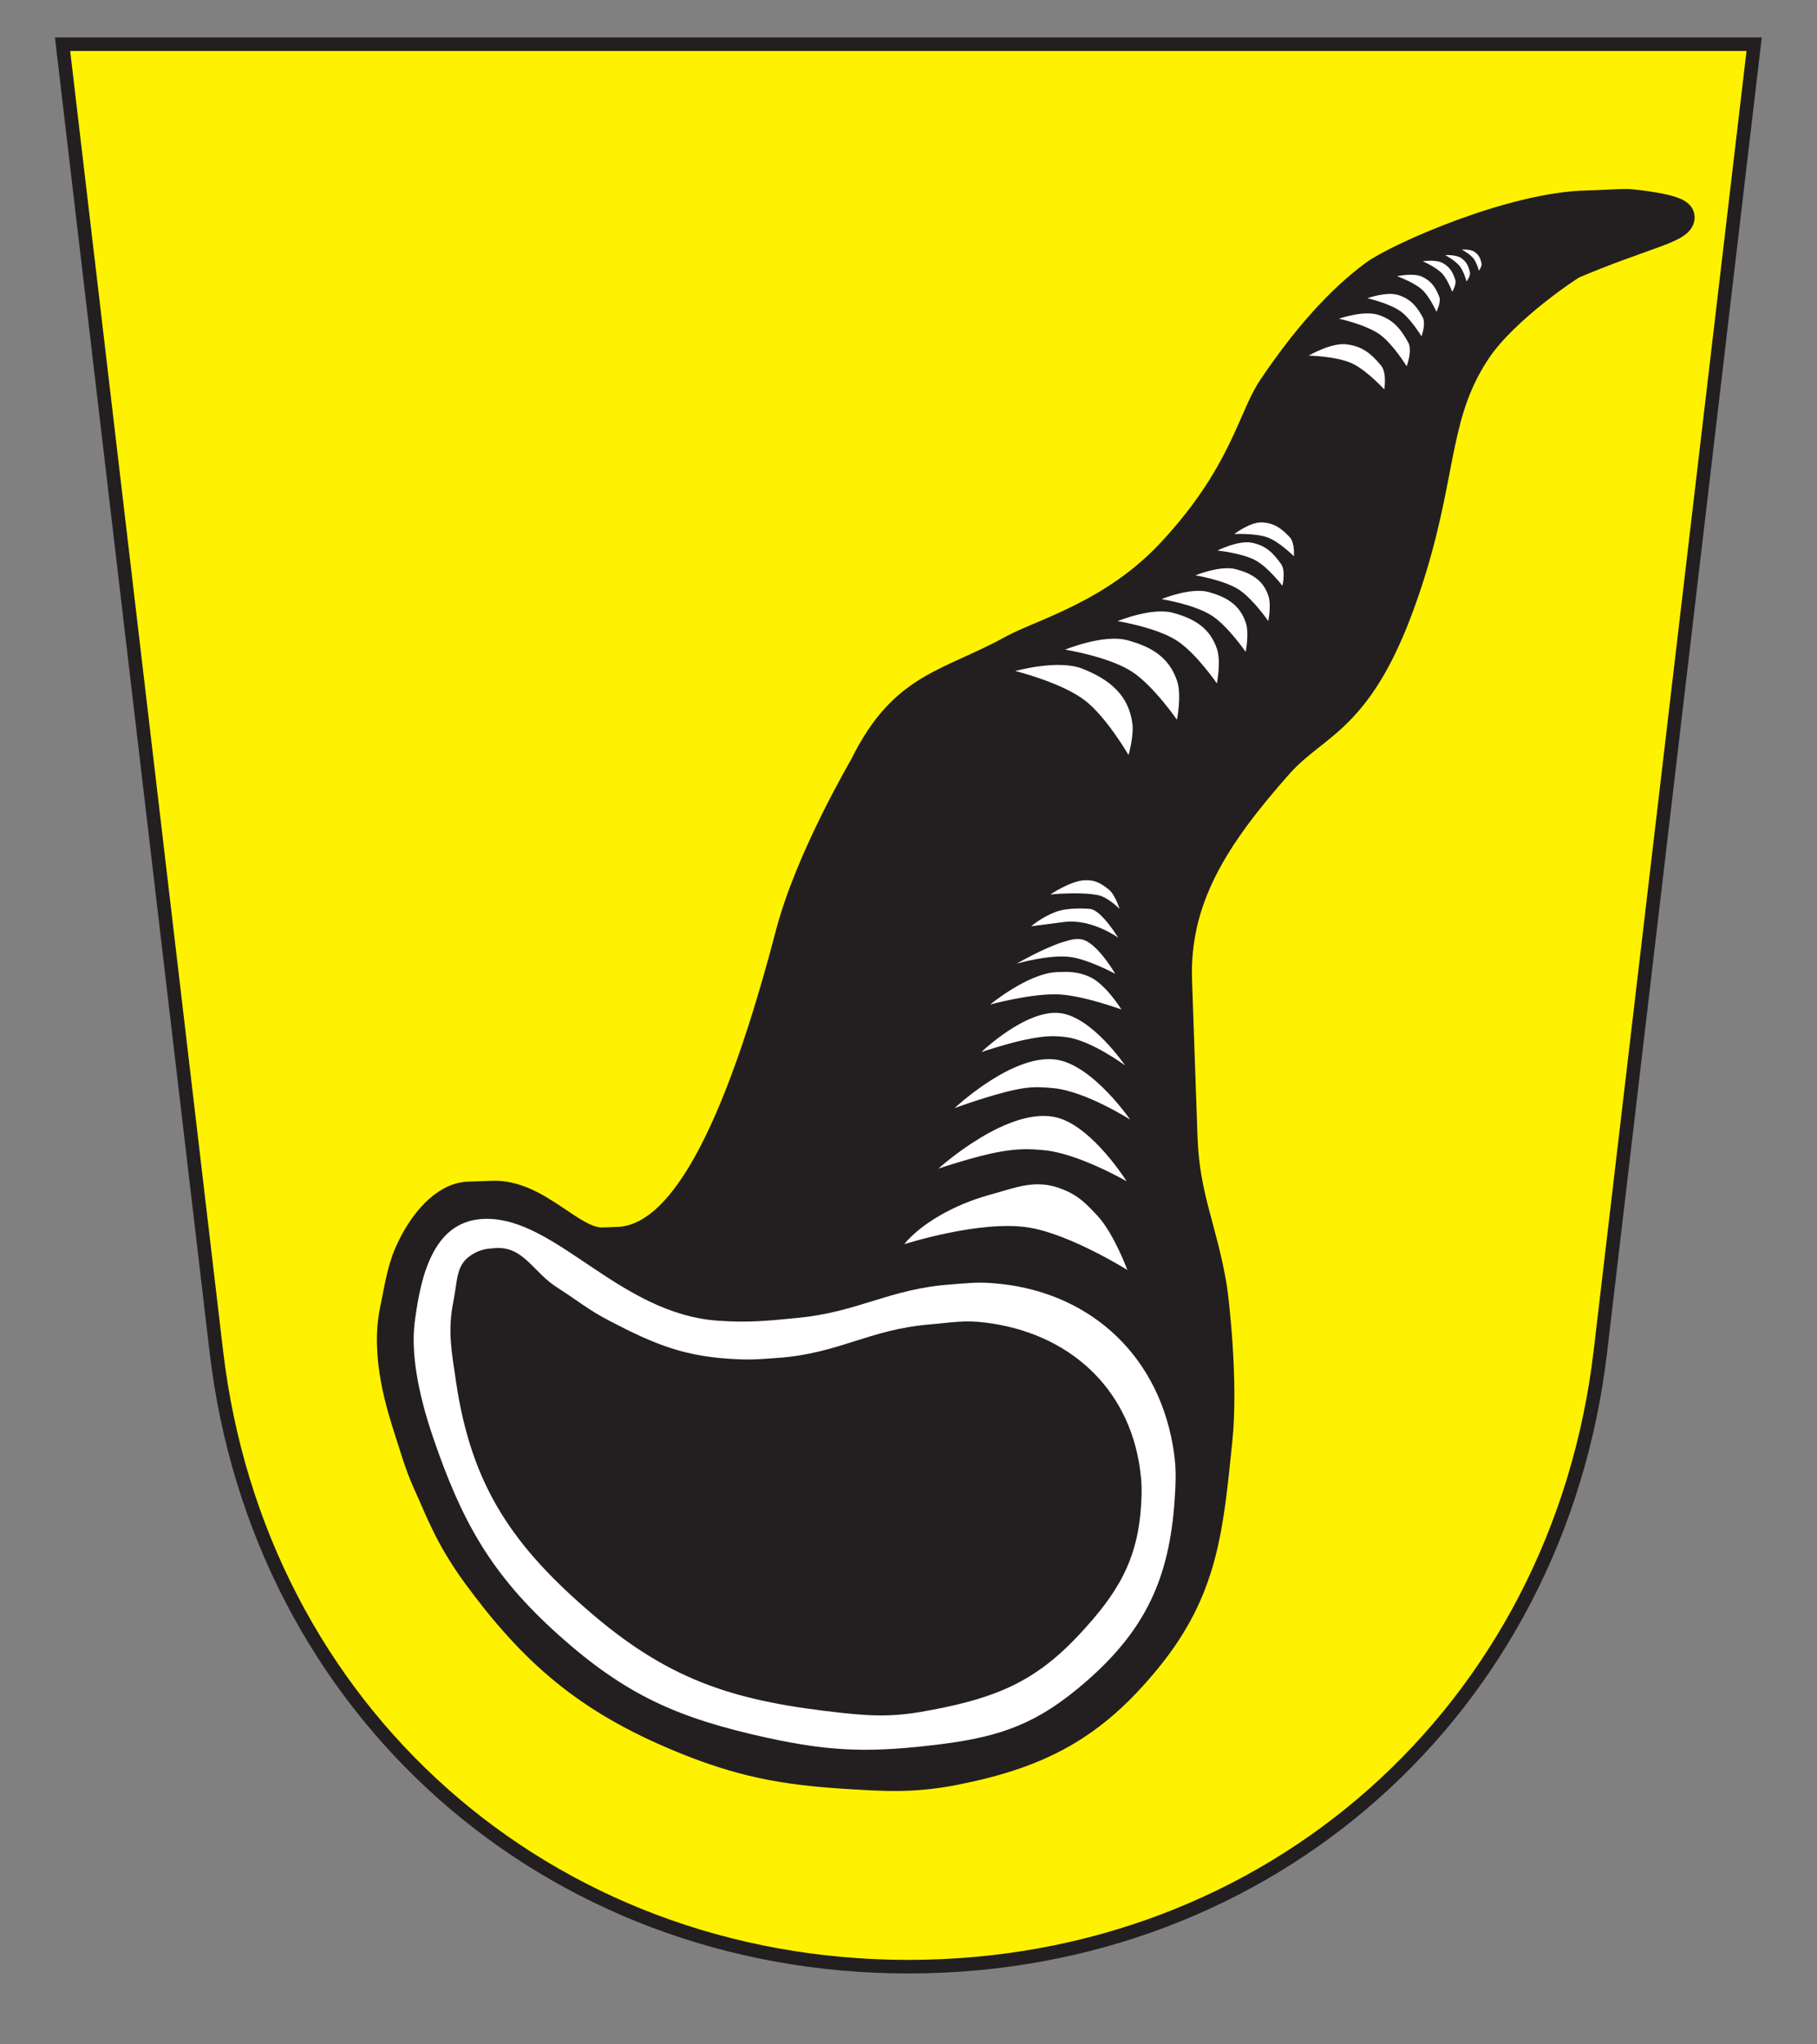 <?xml version="1.0" encoding="UTF-8" standalone="no"?>
<!-- Created with Inkscape (http://www.inkscape.org/) -->
<svg xmlns:svg="http://www.w3.org/2000/svg" xmlns="http://www.w3.org/2000/svg" version="1.0" width="434.286" height="488.571" id="svg3158">
  <rect width="100%" height="100%" fill="#808080" stroke="none"/>
  <defs id="defs3160">
    <clipPath id="clipPath91">
      <path d="M 34.147,746.677 L 354.852,746.677 L 354.852,809.473 L 34.147,809.473 L 34.147,746.677 z" id="path93"/>
    </clipPath>
  </defs>
  <g transform="translate(45.714, -89.505)" id="layer1">
    <path d="M 171.424,559.361 C 257.734,559.361 326.745,498.059 336.839,412.335 L 373.588,99.903 L -30.731,99.903 L 6.028,412.335 C 16.112,498.059 85.134,559.361 171.424,559.361" id="path85" style="fill: rgb(255, 242, 0); fill-opacity: 1; fill-rule: nonzero; stroke: none;"/>
    <g transform="matrix(10.104, 0, 0, -10.104, -1514.93, 8277.36)" id="g87">
      <g clip-path="url(#clipPath91)" id="g89">
        <path d="M 166.896,763.841 C 175.438,763.841 182.268,769.908 183.267,778.392 L 186.904,809.313 L 146.889,809.313 L 150.527,778.392 C 151.525,769.908 158.356,763.841 166.896,763.841 z" id="path95" style="fill: none; stroke: rgb(35, 31, 32); stroke-width: 0.321; stroke-linecap: butt; stroke-linejoin: miter; stroke-miterlimit: 3.864; stroke-dasharray: none; stroke-opacity: 1;"/>
      </g>
    </g>
    <path d="M 333.778,138.582 C 337.698,138.491 340.598,138.208 343.589,138.248 C 343.589,138.248 355.704,139.299 355.764,141.391 C 355.866,144.028 346.398,145.695 330.241,152.566 C 329.393,152.91 313.923,163.155 307.254,173.037 C 297.231,187.921 299.04,201.309 291.663,225.448 C 280.407,262.035 269.384,261.257 259.754,272.149 C 244.527,289.357 234.938,304.21 235.636,323.953 L 236.949,361.45 C 237.444,375.697 241.729,383.376 244.012,397.421 C 244.416,400.048 246.73,419.539 245.285,433.594 C 243.093,454.823 241.971,469.151 228.512,485.722 C 215.397,501.858 202.838,508.527 182.437,512.548 C 172.495,514.508 165.694,514.023 156.479,513.458 C 141.303,512.518 131.047,510.517 117.002,504.707 C 94.723,495.492 81.89,484.337 68.24,465.705 C 61.763,456.854 59.287,449.963 57.226,445.456 C 54.811,440.202 54.225,437.999 52.143,431.492 C 50.375,425.955 46.303,413.689 48.647,402.564 C 49.567,398.25 50.224,393.41 52.012,389.267 C 55.326,381.588 60.742,375.657 66.229,375.465 L 72.029,375.262 C 82.739,374.889 90.853,386.67 98.35,386.417 L 101.917,386.286 C 114.941,385.831 128.572,368.594 143.162,312.879 C 147.891,294.742 160.43,273.564 160.976,272.472 C 170.413,253.406 180.921,253.274 196.219,244.858 C 203.515,240.846 220.429,236.502 234.302,221.628 C 251.54,203.148 253.652,189.396 258.421,182.343 C 266.656,170.077 274.88,161.023 282.933,155.112 C 288.44,151.121 315.722,138.905 333.778,138.582" id="path97" style="fill: rgb(35, 31, 32); fill-opacity: 1; fill-rule: nonzero; stroke: none;"/>
    <path d="M 333.778,138.582 C 337.698,138.491 340.598,138.208 343.589,138.248 C 343.589,138.248 355.704,139.299 355.764,141.391 C 355.866,144.028 346.398,145.695 330.241,152.566 C 329.393,152.91 313.923,163.155 307.254,173.037 C 297.231,187.921 299.04,201.309 291.663,225.448 C 280.407,262.035 269.384,261.257 259.754,272.149 C 244.527,289.357 234.938,304.21 235.636,323.953 L 236.949,361.45 C 237.444,375.697 241.729,383.376 244.012,397.421 C 244.416,400.048 246.73,419.539 245.285,433.594 C 243.093,454.823 241.971,469.151 228.512,485.722 C 215.397,501.858 202.838,508.527 182.437,512.548 C 172.495,514.508 165.694,514.023 156.479,513.458 C 141.303,512.518 131.047,510.517 117.002,504.707 C 94.723,495.492 81.89,484.337 68.24,465.705 C 61.763,456.854 59.287,449.963 57.226,445.456 C 54.811,440.202 54.225,437.999 52.143,431.492 C 50.375,425.955 46.303,413.689 48.647,402.564 C 49.567,398.25 50.224,393.41 52.012,389.267 C 55.326,381.588 60.742,375.657 66.229,375.465 L 72.029,375.262 C 82.739,374.889 90.853,386.67 98.35,386.417 L 101.917,386.286 C 114.941,385.831 128.572,368.594 143.162,312.879 C 147.891,294.742 160.43,273.564 160.976,272.472 C 170.413,253.406 180.921,253.274 196.219,244.858 C 203.515,240.846 220.429,236.502 234.302,221.628 C 251.54,203.148 253.652,189.396 258.421,182.343 C 266.656,170.077 274.88,161.023 282.933,155.112 C 288.44,151.121 315.722,138.905 333.778,138.582 z" id="path99" style="fill: none; stroke: rgb(35, 31, 32); stroke-width: 7.134; stroke-linecap: butt; stroke-linejoin: miter; stroke-miterlimit: 3.864; stroke-dasharray: none; stroke-opacity: 1;"/>
    <path d="M 212.992,249.314 C 219.439,251.86 224.097,255.609 224.946,262.51 C 225.299,265.41 224.026,269.946 224.026,269.946 C 224.026,269.946 218.772,260.903 213.639,256.932 C 208.061,252.608 196.957,249.869 196.957,249.869 C 196.957,249.869 207.172,247.01 212.992,249.314" id="path101" style="fill: rgb(255, 255, 255); fill-opacity: 1; fill-rule: nonzero; stroke: none;"/>
    <path d="M 213.265,299.885 C 215.73,299.673 217.297,300.491 219.226,302.027 C 220.863,303.321 221.874,306.705 221.874,306.705 C 221.874,306.705 219.095,303.927 216.791,303.442 C 212.406,302.543 205.323,303.27 205.323,303.27 C 205.323,303.27 209.921,300.188 213.265,299.885" id="path103" style="fill: rgb(255, 255, 255); fill-opacity: 1; fill-rule: nonzero; stroke: none;"/>
    <path d="M 214.993,306.756 C 217.691,307.241 221.54,313.597 221.54,313.597 C 221.54,313.597 215.205,308.989 208.607,309.848 L 200.756,310.868 C 200.756,310.868 203.171,308.726 206.616,307.433 C 209.537,306.322 214.306,306.635 214.993,306.756" id="path105" style="fill: rgb(255, 255, 255); fill-opacity: 1; fill-rule: nonzero; stroke: none;"/>
    <path d="M 208.395,314.627 C 210.608,313.96 212.335,313.405 214.316,314.617 C 217.65,316.658 220.833,322.226 220.833,322.226 C 220.833,322.226 214.498,318.79 210.042,318.204 C 205.071,317.557 197.29,319.801 197.29,319.801 C 197.29,319.801 203.818,316.022 208.395,314.627" id="path107" style="fill: rgb(255, 255, 255); fill-opacity: 1; fill-rule: nonzero; stroke: none;"/>
    <path d="M 206.94,321.821 C 209.961,321.72 211.82,321.71 214.589,322.892 C 218.549,324.6 222.318,330.764 222.318,330.764 C 222.318,330.764 213.497,327.51 207.586,327.166 C 201.049,326.793 190.945,329.571 190.945,329.571 C 190.945,329.571 200.018,322.074 206.94,321.821" id="path109" style="fill: rgb(255, 255, 255); fill-opacity: 1; fill-rule: nonzero; stroke: none;"/>
    <path d="M 207.748,331.633 C 215.427,332.643 223.187,344.121 223.187,344.121 C 223.187,344.121 215.245,338.21 209.284,337.392 C 206,336.937 204.06,337.119 200.796,337.685 C 196.047,338.514 188.863,340.918 188.863,340.918 C 188.863,340.918 199.614,330.561 207.748,331.633" id="path111" style="fill: rgb(255, 255, 255); fill-opacity: 1; fill-rule: nonzero; stroke: none;"/>
    <path d="M 207.243,342.828 C 215.771,344.495 224.4,357.065 224.4,357.065 C 224.4,357.065 213.801,350.315 206.142,349.567 C 202.666,349.234 200.625,349.194 197.209,349.881 C 191.309,351.063 182.447,354.327 182.447,354.327 C 182.447,354.327 196.785,340.787 207.243,342.828" id="path113" style="fill: rgb(255, 255, 255); fill-opacity: 1; fill-rule: nonzero; stroke: none;"/>
    <path d="M 207.273,356.681 C 215.599,359.106 223.561,371.807 223.561,371.807 C 223.561,371.807 212.103,365.199 203.969,364.4 C 199.816,363.986 197.371,364.057 193.249,364.764 C 187.398,365.785 178.567,368.796 178.567,368.796 C 178.567,368.796 195.603,353.296 207.273,356.681" id="path115" style="fill: rgb(255, 255, 255); fill-opacity: 1; fill-rule: nonzero; stroke: none;"/>
    <path d="M 70.442,380.789 C 87.326,380.628 102.291,403.433 125.823,405.13 C 133.3,405.656 137.564,405.171 145.021,404.453 C 159.48,403.049 166.917,397.532 181.396,396.481 C 185.226,396.198 187.398,395.875 191.218,396.138 C 213.841,397.694 230.685,412.517 234.585,434.857 C 235.464,439.828 235.383,442.758 235.05,447.8 C 233.797,466.695 228.068,479.043 213.77,491.461 C 202.625,501.141 193.996,504.505 178.971,506.364 C 163.027,508.335 153.499,508.274 137.797,504.839 C 116.548,500.201 103.958,494.734 87.761,480.205 C 71.473,465.614 64.551,452.842 57.731,432.826 C 54.245,422.58 52.457,412.941 53.417,405.423 C 54.892,393.834 58.125,380.901 70.442,380.789" id="path117" style="fill: rgb(255, 255, 255); fill-opacity: 1; fill-rule: nonzero; stroke: none;"/>
    <path d="M 190.824,375.05 C 197.361,373.262 201.847,371.19 208.162,373.686 C 212.002,375.202 213.77,377.031 216.589,380.052 C 220.52,384.275 223.743,393.016 223.743,393.016 C 223.743,393.016 210.042,384.437 200.14,382.861 C 188.58,381.012 170.403,386.852 170.403,386.852 C 174.172,382.204 181.952,377.485 190.824,375.05" id="path119" style="fill: rgb(255, 255, 255); fill-opacity: 1; fill-rule: nonzero; stroke: none;"/>
    <path d="M 67.482,389.105 C 69.28,388.085 70.543,387.933 72.605,387.782 C 79.435,387.276 81.658,393.521 87.448,397.199 C 92.308,400.291 94.793,402.473 99.896,405.13 C 110.98,410.92 118.124,413.83 130.613,414.345 C 134.442,414.507 136.615,414.285 140.434,414.002 C 154.752,412.951 162.067,407.242 176.364,406.04 C 181.578,405.605 184.569,404.928 189.763,405.575 C 209.456,407.99 223.986,420.842 226.744,440.485 C 227.199,443.769 227.229,445.668 227.037,448.973 C 226.259,462.512 221.308,470.444 212.052,480.346 C 201.645,491.441 192.268,495.209 177.345,498.089 C 168.968,499.726 164.219,499.807 155.469,498.857 C 130.724,496.169 115.052,491.582 96.097,475.456 C 76.909,459.137 66.987,444.739 63.299,419.822 C 62.207,412.405 61.247,407.667 62.632,400.624 C 63.763,394.834 63.248,391.5 67.482,389.105" id="path121" style="fill: rgb(35, 31, 32); fill-opacity: 1; fill-rule: nonzero; stroke: none;"/>
    <path d="M 223.713,242.503 C 229.543,244.07 233.766,246.606 235.656,252.335 C 236.757,255.74 235.585,261.509 235.585,261.509 C 235.585,261.509 229.987,253.386 224.865,250.041 C 219.358,246.444 208.86,244.757 208.86,244.757 C 208.86,244.757 218.064,240.978 223.713,242.503" id="path123" style="fill: rgb(255, 255, 255); fill-opacity: 1; fill-rule: nonzero; stroke: none;"/>
    <path d="M 234.605,235.946 C 239.758,237.34 243.517,239.593 245.184,244.676 C 246.164,247.697 245.134,252.82 245.134,252.82 C 245.134,252.82 240.172,245.605 235.615,242.635 C 230.735,239.442 221.409,237.946 221.409,237.946 C 221.409,237.946 229.573,234.592 234.605,235.946" id="path125" style="fill: rgb(255, 255, 255); fill-opacity: 1; fill-rule: nonzero; stroke: none;"/>
    <path d="M 243.093,230.975 C 247.478,232.167 250.661,234.077 252.065,238.381 C 252.904,240.937 252.015,245.292 252.015,245.292 C 252.015,245.292 247.821,239.169 243.952,236.653 C 239.819,233.955 231.907,232.682 231.907,232.682 C 231.907,232.682 238.839,229.833 243.093,230.975" id="path127" style="fill: rgb(255, 255, 255); fill-opacity: 1; fill-rule: nonzero; stroke: none;"/>
    <path d="M 249.691,225.538 C 253.49,226.559 256.248,228.206 257.461,231.945 C 258.188,234.167 257.42,237.926 257.42,237.926 C 257.42,237.926 253.773,232.632 250.438,230.449 C 246.851,228.105 240.011,227.004 240.011,227.004 C 240.011,227.004 246.003,224.538 249.691,225.538" id="path129" style="fill: rgb(255, 255, 255); fill-opacity: 1; fill-rule: nonzero; stroke: none;"/>
    <path d="M 253.459,219.203 C 256.784,219.86 258.512,221.547 260.482,224.306 C 261.654,225.953 260.805,229.499 260.805,229.499 C 260.805,229.499 257.41,225.074 254.389,223.427 C 251.156,221.679 245.265,221.072 245.265,221.072 C 245.265,221.072 250.236,218.577 253.459,219.203" id="path131" style="fill: rgb(255, 255, 255); fill-opacity: 1; fill-rule: nonzero; stroke: none;"/>
    <path d="M 255.935,214.353 C 258.855,214.515 260.553,215.758 262.553,217.89 C 263.796,219.213 263.543,222.447 263.543,222.447 C 263.543,222.447 260.098,219.001 257.299,217.96 C 254.349,216.869 249.286,217.132 249.286,217.132 C 249.286,217.132 253.136,214.202 255.935,214.353" id="path133" style="fill: rgb(255, 255, 255); fill-opacity: 1; fill-rule: nonzero; stroke: none;"/>
    <path d="M 283.701,164.742 C 287.288,165.924 289.006,167.995 290.845,171.299 C 291.936,173.269 290.501,177.038 290.501,177.038 C 290.501,177.038 287.258,171.774 284.166,169.511 C 280.842,167.076 274.315,165.671 274.315,165.671 C 274.315,165.671 280.205,163.61 283.701,164.742" id="path135" style="fill: rgb(255, 255, 255); fill-opacity: 1; fill-rule: nonzero; stroke: none;"/>
    <path d="M 294.24,155.658 C 296.412,156.709 297.372,158.133 298.272,160.377 C 298.807,161.71 297.605,163.994 297.605,163.994 C 297.605,163.994 295.988,160.366 294.169,158.719 C 292.209,156.951 288.208,155.516 288.208,155.516 C 288.208,155.516 292.128,154.637 294.24,155.658" id="path137" style="fill: rgb(255, 255, 255); fill-opacity: 1; fill-rule: nonzero; stroke: none;"/>
    <path d="M 288.592,160.043 C 291.451,161.013 292.846,162.64 294.311,165.287 C 295.17,166.863 294.038,169.885 294.038,169.885 C 294.038,169.885 291.482,165.621 288.966,163.852 C 286.268,161.953 281.094,160.781 281.094,160.781 C 281.094,160.781 285.803,159.093 288.592,160.043" id="path139" style="fill: rgb(255, 255, 255); fill-opacity: 1; fill-rule: nonzero; stroke: none;"/>
    <path d="M 299.161,152.394 C 300.838,153.354 301.525,154.546 302.111,156.385 C 302.465,157.477 301.384,159.235 301.384,159.235 C 301.384,159.235 300.292,156.244 298.928,154.829 C 297.463,153.314 294.351,151.94 294.351,151.94 C 294.351,151.94 297.534,151.455 299.161,152.394" id="path141" style="fill: rgb(255, 255, 255); fill-opacity: 1; fill-rule: nonzero; stroke: none;"/>
    <path d="M 303.526,151.172 C 304.799,152.051 305.254,153.051 305.607,154.556 C 305.809,155.456 304.809,156.779 304.809,156.779 C 304.809,156.779 304.152,154.324 303.172,153.091 C 302.111,151.778 299.716,150.474 299.716,150.474 C 299.716,150.474 302.283,150.313 303.526,151.172" id="path143" style="fill: rgb(255, 255, 255); fill-opacity: 1; fill-rule: nonzero; stroke: none;"/>
    <path d="M 276.123,171.794 C 279.872,172.259 281.953,173.957 284.378,176.867 C 285.813,178.584 285.146,182.565 285.146,182.565 C 285.146,182.565 280.953,177.998 277.487,176.371 C 273.759,174.623 267.08,174.492 267.08,174.492 C 267.08,174.492 272.476,171.34 276.123,171.794" id="path145" style="fill: rgb(255, 255, 255); fill-opacity: 1; fill-rule: nonzero; stroke: none;"/>
    <path d="M 306.739,149.706 C 307.749,150.414 308.113,151.212 308.386,152.414 C 308.558,153.132 307.76,154.193 307.76,154.193 C 307.76,154.193 307.244,152.233 306.446,151.252 C 305.607,150.191 303.687,149.151 303.687,149.151 C 303.687,149.151 305.739,149.019 306.739,149.706" id="path147" style="fill: rgb(255, 255, 255); fill-opacity: 1; fill-rule: nonzero; stroke: none;"/>
  </g>
</svg>